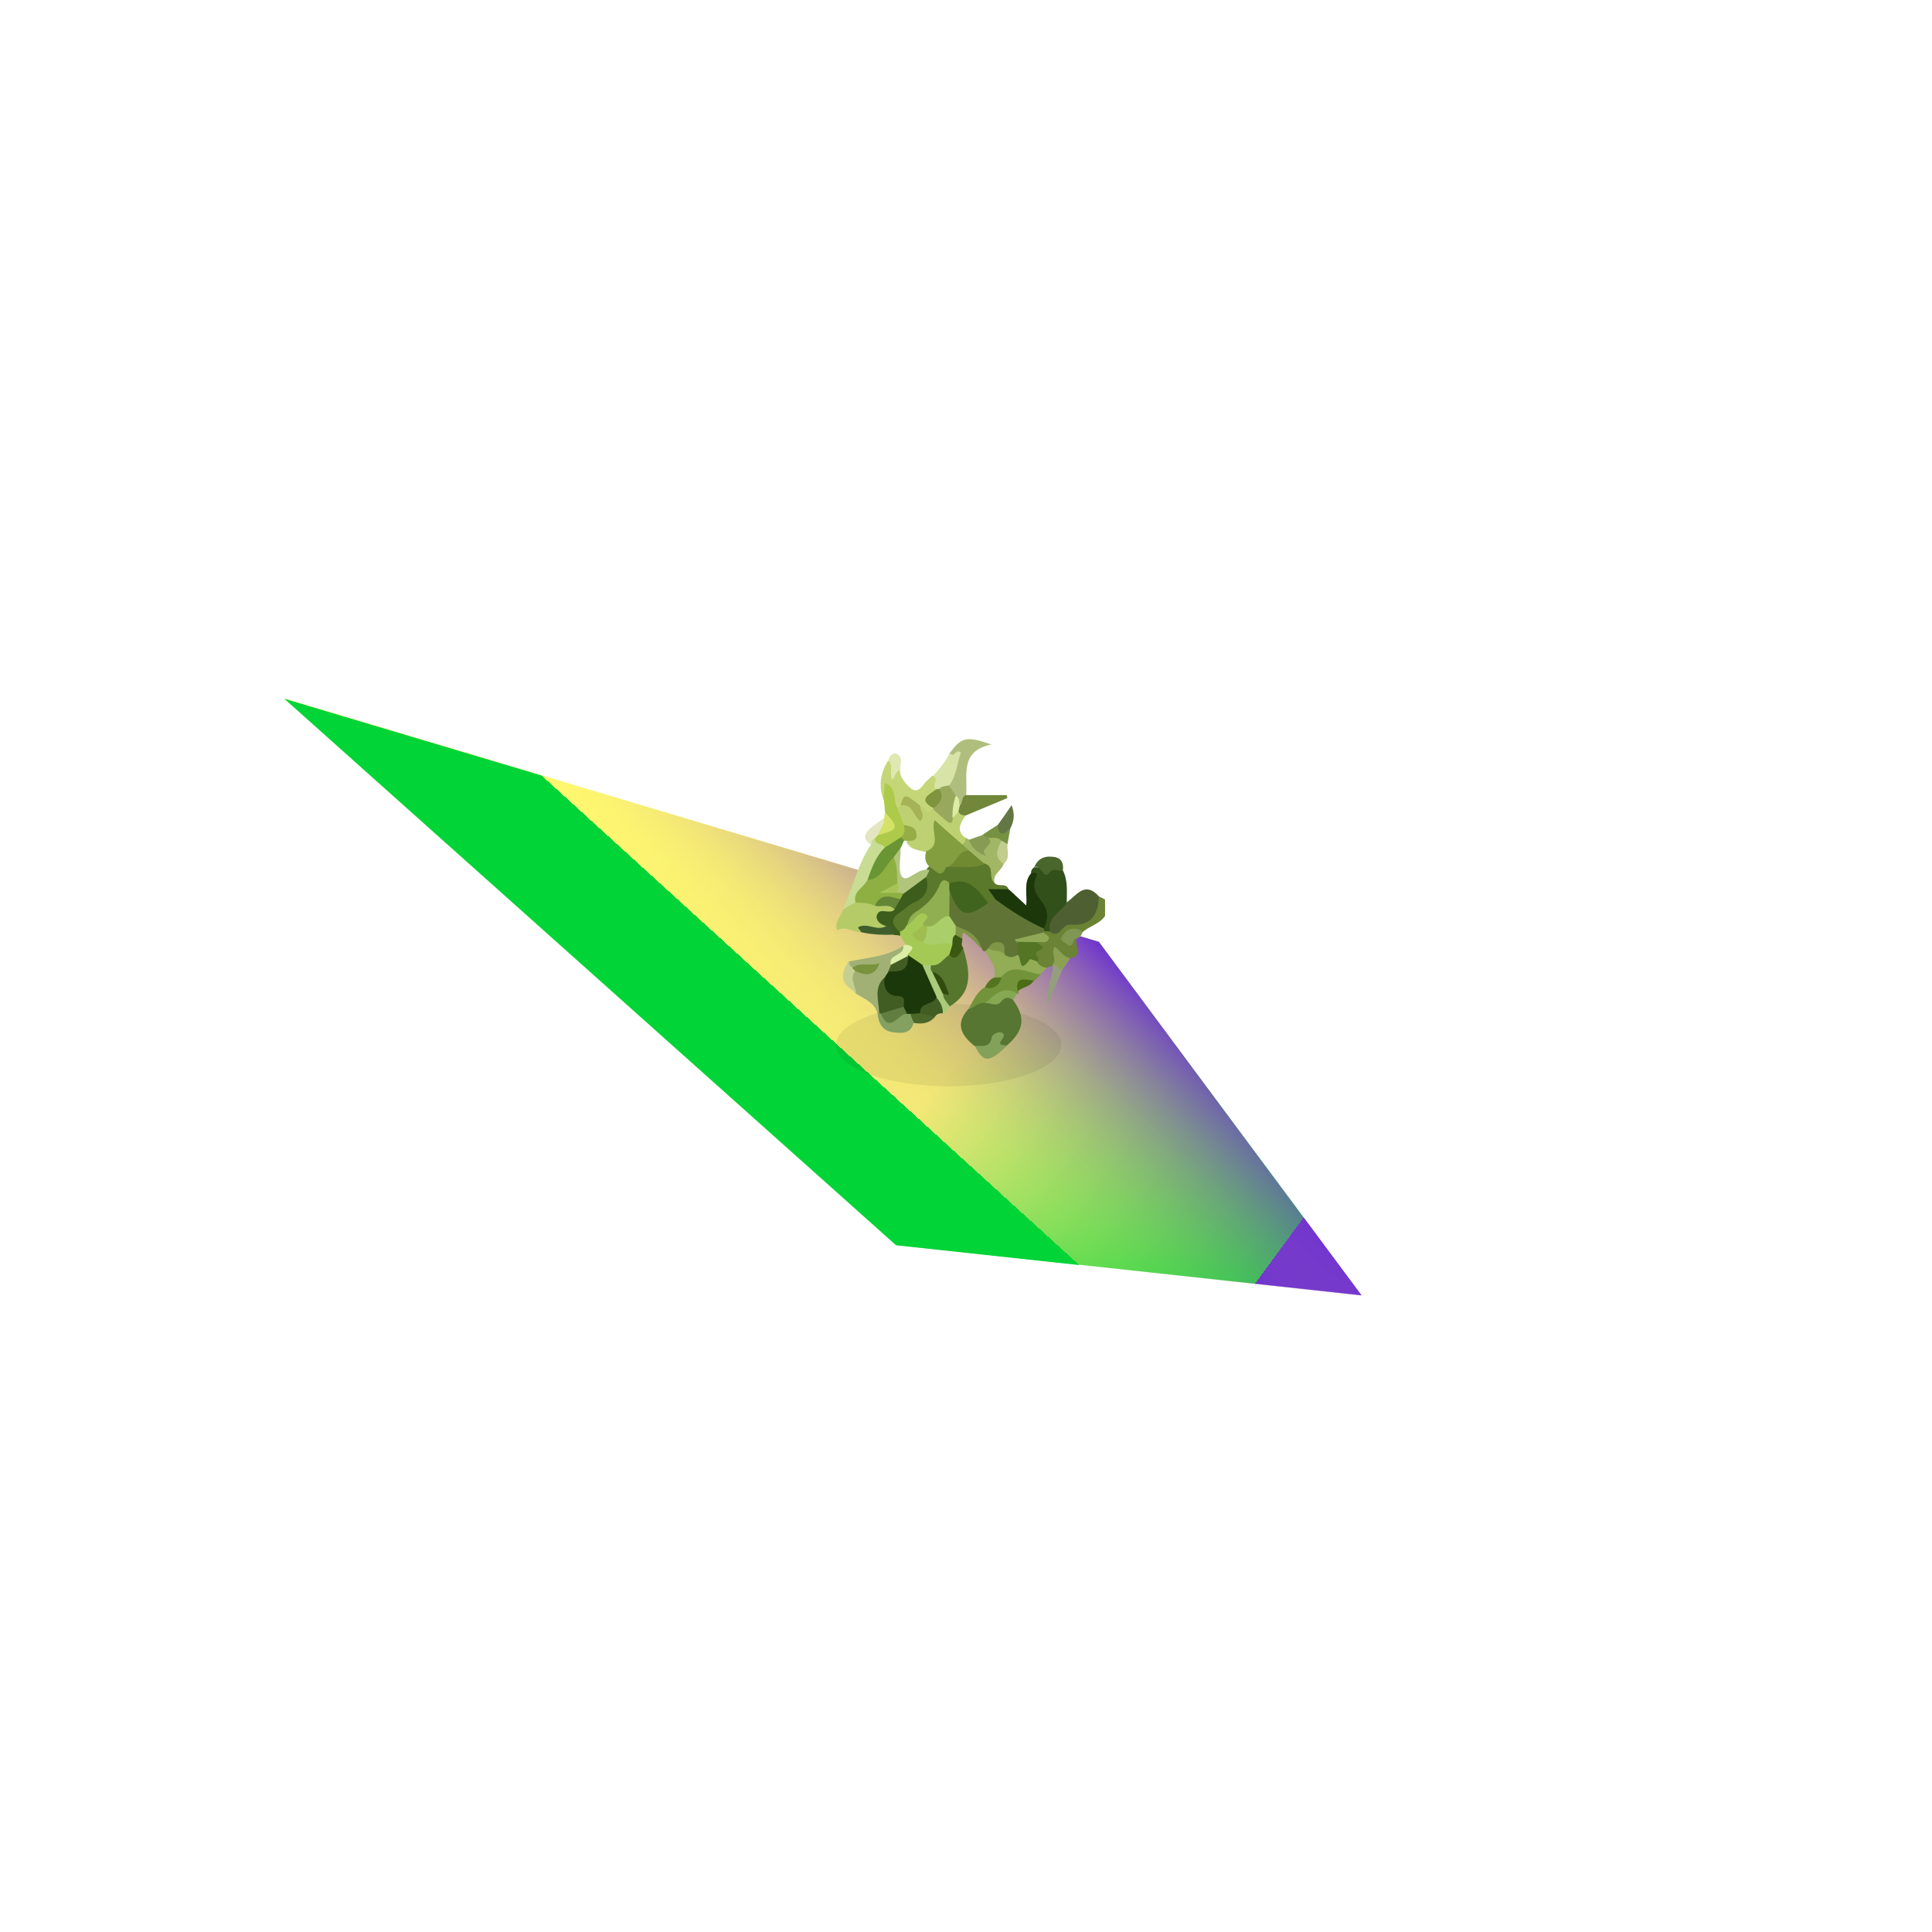 <?xml version="1.0" encoding="utf-8"?>
<!-- Generator: Adobe Illustrator 19.0.0, SVG Export Plug-In . SVG Version: 6.00 Build 0)  -->
<svg version="1.1" id="Laag_1" xmlns="http://www.w3.org/2000/svg" xmlns:xlink="http://www.w3.org/1999/xlink" x="0px" y="0px"
	 viewBox="0 0 595.3 595.3" style="enable-background:new 0 0 595.3 595.3;" xml:space="preserve">
<style type="text/css">
	.st0{fill:url(#SVGID_1_);}
	.st1{fill:url(#SVGID_2_);}
	.st2{opacity:7.000000e-02;}
	.st3{fill:#6A8334;}
	.st4{fill:#607535;}
	.st5{fill:#567632;}
	.st6{fill:#5B792B;}
	.st7{fill:#BED172;}
	.st8{fill:#4E6032;}
	.st9{fill:#32501A;}
	.st10{fill:#1C370A;}
	.st11{fill:#A1B074;}
	.st12{fill:#56762D;}
	.st13{fill:#A5C955;}
	.st14{fill:#B4CB68;}
	.st15{fill:#C5D678;}
	.st16{fill:#AFBE7C;}
	.st17{fill:#729339;}
	.st18{fill:#ADCA4B;}
	.st19{fill:#92AD56;}
	.st20{fill:#3C5D1B;}
	.st21{fill:#C8DD93;}
	.st22{fill:#A2B765;}
	.st23{fill:#71873A;}
	.st24{fill:#D8E3A8;}
	.st25{fill:#84A15A;}
	.st26{fill:#84A161;}
	.st27{fill:#49662C;}
	.st28{fill:#ABCB7B;}
	.st29{fill:#405E2C;}
	.st30{fill:#627744;}
	.st31{fill:#425D24;}
	.st32{fill:#869C52;}
	.st33{fill:#949E7F;}
	.st34{fill:#809653;}
	.st35{fill:#86A853;}
	.st36{fill:#C4D092;}
	.st37{fill:#76913F;}
	.st38{fill:#8CA054;}
	.st39{fill:#E3E6C1;}
	.st40{fill:#DFE8B1;}
	.st41{fill:#3A5812;}
	.st42{fill:#D4E267;}
	.st43{fill:#C1CD8F;}
	.st44{fill:#DCEEA6;}
	.st45{fill:#7F9647;}
	.st46{fill:#4B6829;}
	.st47{fill:#52751E;}
	.st48{fill:#4C6C15;}
	.st49{fill:#537524;}
	.st50{fill:#8FA956;}
	.st51{fill:#8FAF51;}
	.st52{fill:#40631E;}
	.st53{fill:#AACF6A;}
	.st54{fill:#839E3F;}
	.st55{fill:#B1C47C;}
	.st56{fill:#6F8A31;}
	.st57{fill:#98A95D;}
	.st58{fill:#A5B356;}
	.st59{fill:#95AD46;}
	.st60{fill:#DDECA3;}
	.st61{fill:#1B380A;}
	.st62{fill:#78933C;}
	.st63{fill:#304B0D;}
	.st64{fill:#9FBD50;}
	.st65{fill:#8EB043;}
	.st66{fill:#648536;}
	.st67{fill:#7F943F;}
	.st68{fill:#699534;}
	.st69{fill:#617E40;}
	.st70{fill:#A8C459;}
</style>
<linearGradient id="SVGID_1_" gradientUnits="userSpaceOnUse" x1="183.788" y1="246.002" x2="386.857" y2="395.317">
	<stop  offset="0" style="stop-color:#FFF76A;stop-opacity:0.963"/>
	<stop  offset="0.543" style="stop-color:#F3E772;stop-opacity:0.964"/>
	<stop  offset="1" style="stop-color:#00D437"/>
	<stop  offset="1" style="stop-color:#4C00E9"/>
</linearGradient>
<polygon class="st0" points="87.6,215.2 338.6,290.2 419.5,399.1 276.1,383.6 "/>
<linearGradient id="SVGID_2_" gradientUnits="userSpaceOnUse" x1="307.63" y1="247.844" x2="248.259" y2="313.054">
	<stop  offset="0" style="stop-color:#FFF76A;stop-opacity:0.963"/>
	<stop  offset="0" style="stop-color:#4C00E9"/>
	<stop  offset="1" style="stop-color:#F3E772;stop-opacity:0"/>
	<stop  offset="1" style="stop-color:#00D437"/>
</linearGradient>
<polygon class="st1" points="87.6,215.3 338.6,290.2 419.5,399.2 276.1,383.7 "/>
<ellipse class="st2" cx="292.3" cy="322" rx="34.7" ry="12.7"/>
<g>
	<path class="st3" d="M338.6,276.2c0.6,0.3,1.3,0.6,1.9,1c0,1.7,0,3.3,0,5c-1.7,2.6-4.9,3.1-7,5.1c-1.6,0.2-3.3-0.1-4.3,1.6
		c0.8,1.1,1.8-0.6,2.6,0.3c-0.9,2,2.3,5.3-2.1,6.1c-1.6,0.5-4.3-1.9-4.6,1.8c-0.2,0.1-0.4,0.2-0.6,0.3c-0.6,0.3-1.3,0.5-1.9,0.8
		c-1.7,1-2.6,0.1-3.4-1.3c-1.5-2.4-0.2-4.7,0.2-7c0.7-0.7,1.7-1.3,1.8-2.4c0.1-0.4,0.4-0.8,0.8-1c0.6-0.3,1.3-0.4,1.9-0.5
		c2.7-1,5.1-2.5,8.3-2.7C336.4,283.3,336.7,278.9,338.6,276.2z"/>
	<path class="st4" d="M303.5,293.1c-0.6,0-0.9-0.3-1-0.9c-1.9-3.3-4.9-5.3-8.5-6.4c-1.1-1-2-2.1-2.6-3.5c-0.7-2.7-0.5-5.4,0.7-7.9
		c1.2-0.8,1.7,0.2,2.2,1c3.5,5.4,3.7,5.5,9.5,2.3c0.8-0.5,1.6-1,2.6-1c5.5,2.3,10.2,5.8,15,9c0.2,0.4,0.3,0.9,0.1,1.4l-0.2,0.3
		c-2,2-4.7,2.2-7.2,2.6c-2,0.3,0.5,0.7-0.1,0.9c0.4,1.2,0.3,2.4-0.2,3.5c-1.3,1.7-2.8,1.9-4.5,0.6c-1.2-1.1-1.1-4.5-4.2-2.3
		C304.8,292.9,304.2,293.1,303.5,293.1z"/>
	<path class="st5" d="M312.2,308.2c3.9,5.3,3.3,9.4-1.9,13.9c-1,0.9-2.1,0.9-2.9-0.2c-0.4-0.6,0.5-3.2-1.2-0.6
		c-1.6,2.4-3.6,2.5-5.9,1c-3.9-3.1-6.1-6.6-2.1-11.2c1.5-1.2,2.5-3.1,4.8-3.1c1.9,0,3.9,0.3,5.7-0.8
		C310,306.4,311.5,306.1,312.2,308.2z"/>
	<path class="st6" d="M306.6,277.1c-0.7,0.3-1.4,0.7-2.1,1c-0.9-0.1-1.6-0.5-2.2-1.1c-2.6-3.2-5.7-4.9-9.9-4
		c-4.6,3.7-8.9,7.6-12.1,12.6c-0.6,1.1-1.4,2-2.8,2c-4.5-2.9-4.6-4.1-0.9-7.6c1.4-1.4,3-2.5,4.8-3.4c2.5-1.3,3.2-3.6,3.4-6.2
		c0.1-1,0.3-1.8,0.8-2.7c0.3-0.4,0.6-0.7,1-0.9c1.7,0.1,3.5,0.9,5.1-0.4c4-1.4,8.2-0.2,12.3-1c3.5,1.2,1.2,4.6,2.4,6.6
		c1.1,1.5,3.4-0.1,4.3,1.8C310.1,276,306.4,274.1,306.6,277.1z"/>
	<path class="st7" d="M297.5,251.3c-1.5,2.3-3.1,4.6,0,6.9c0.8,1,0.5,1.8-0.5,2.4c-3.8,0.2-4.9-3.5-8.1-5.4c0.7,3.6,0.9,6.9-3.7,7.3
		c-2.2-0.6-4.7-0.6-5.9-3.1c2.3-2.2,1.1-3.7-1.1-4.9c-1.2-1.6-2.2-3.2-2.1-5.2c0.3-0.7,0.7-1.2,1.4-1.6c1.8-0.7,3.3-0.1,4.4,1.3
		c1.3,1.6,0.9-0.2,1.3-0.6c1.8-1.4,3.2,1.3,5,0.5c1.9,0.2,2.6,2.9,4.8,2.4c0.8-0.5,1.4-1.5,2.6-1.5
		C296.4,250,297.1,250.4,297.5,251.3z"/>
	<path class="st8" d="M338.6,276.2c-0.2,6.1-2.8,9.2-8.7,8.7c-2.9-0.2-3.4,4.7-6.5,2.1c-1.5-4.4,0-6.9,5.2-8.9
		C331.7,276,334.2,271.3,338.6,276.2z"/>
	<path class="st9" d="M328.7,278.1c-1.7,3-6.1,4.4-5.2,8.9c-0.6,0-1.2-0.1-1.8-0.1c-0.1-0.3-0.1-0.6-0.1-0.8
		c-0.2-3.7-0.8-7.2-3.2-10.2c-1.6-2.1,0.2-4.5-0.7-6.7c-0.1-0.9,0.3-1.5,1-2c2.9,0.3,6.1-1.2,8.8,1
		C329.1,271.3,328.7,274.8,328.7,278.1z"/>
	<path class="st10" d="M317.6,269.2c1-0.4,2.4-0.5,1.7,1c-1.4,2.9-0.3,5.1,1.4,7.2c2.3,2.8,2.5,5.6,0.9,8.7
		c-5.3-2.4-10.2-5.5-14.9-9c-0.6-0.9-1.2-1.8-2.2-3.1c2.3,0,4.3,0,6.3,0c1.7,1.5,3.3,3.1,5.4,5C316.6,275.6,315.3,272,317.6,269.2z"
		/>
	<path class="st11" d="M261.5,296.3c5.7-1.3,11.7-1.4,16.8-4.9c1.8,3.5-2.8,3.7-3.1,6.1c-0.2,0.8-0.5,1.6-0.9,2.4
		c-0.4,0.8-0.9,1.5-1.3,2.3c-1.9,2.8-0.8,6.2-1.7,9.2c-0.2,0.4-0.5,0.8-0.9,1c-0.8-3.6-4.2-4.6-6.7-6.3c-1.6-2.1-3.1-4.3-0.7-6.8
		c1.5-1,3.2,0,5.2-0.6c-2.2-0.4-4.1-0.2-6,0C261.1,298,260.7,297.3,261.5,296.3z"/>
	<path class="st12" d="M296.7,291.9c2,6.8,3.6,13.6-4.1,18.2c-1.9-0.4-2.8-1.6-2.4-3.6c1.5-3.6-1.8-4.9-3.4-7.1
		c-0.9-0.6-0.9-1.5-0.5-2.4c1.9-1.2,3.6-2.7,5.8-3.2C294.2,294.4,295.1,292.4,296.7,291.9z"/>
	<path class="st13" d="M292.5,294.2c-1.8,1.1-2.9,3.6-5.6,3.2c-0.7,0.3-1.3,0.7-2.1,0.7c-2.3-0.2-3.9-1.6-5.2-3.4
		c-0.8-1.1,0.4-2.5-0.5-3.5c-0.6-1-1.1-2-1.7-3c-0.3-0.2-0.4-0.4-0.4-0.7c0.1-0.3,0.1-0.4,0.2-0.4c1.1-0.3,1.7-1,2.2-2
		c0.7-0.9,1.1-2.1,1.9-2.8c1.2-1,2.5-2.5,4.2-1.2c2,1.4,0.6,2.8-0.1,4.2c-0.1,1.4-4.3,2.1-0.6,4c2.9,0.8,6.4-0.9,8.9,2
		C294.3,292.7,293.9,293.7,292.5,294.2z"/>
	<path class="st14" d="M265.3,287.2c-2.6,0.1-4.8-2.1-7.4-0.5c-0.8-2.9,1.3-4.4,1.9-6.4c1.4-1,2.4-2.7,4.2-3.1
		c2.1-0.4,4.1,0,6.1,0.5c1.9,0.3,4.1-0.1,5.7,1.6c0.4,1,0.3,2.2-0.8,2.3c-4.8,0.3-1.7,2.4-1.1,4c-2.2,3.1-5,1.2-7.3,0.5
		C264.6,285.5,266,287.3,265.3,287.2z"/>
	<path class="st15" d="M277.5,248.2c-0.3,0.3-0.6,0.6-0.9,1c-2.6-1.6-2.2-4.5-3.1-7.1c-0.4,1.5,0.6,3.4-1.2,4.4
		c-1.7-4.3-1-8.2,1.3-12.1c3.4,0.8,1,3.5,1.6,5.2c-0.2-1.7,0.3-2.5,2.1-2.3c0,1.8,0.9,3,2,4.3c1.8,2.1,3.4,2.9,5.3,0.1
		c0.7-1,1.8-1.8,2.7-2.7c2.9,0.5,1.3,2.8,1.6,4.3c-0.6,1.7-2.9,3-1.5,5.3c0,0.2,0,0.4,0,0.7c-2.1,2.8-2.5-1.5-4-1
		C281.5,249.2,279.5,245.1,277.5,248.2z"/>
	<path class="st16" d="M292.5,232.2c3.8-5.1,5.2-5.5,13-2.8c-9.9,2-7.3,9.5-7.8,15.6c0,1.5,0,2.9-1.9,3.4c-1.2-0.5-1.4-1.8-2.1-2.7
		c-0.7-1.2-1.5-2.4-1.7-3.8c0.1-2,1-3.7,1.5-5.6C294,234.6,294.7,233.1,292.5,232.2z"/>
	<path class="st17" d="M303.6,309.1c-2.2-0.4-3.5,1.4-5.3,2c1.5-2.5,2.5-5.4,5.3-7c2.6-0.4,4.2-1.9,4.8-4.4c3.4-3,9.4-2.8,12.3,0.6
		c-0.7,0.6-1.3,1.3-2,1.9c-2,0.6-4.3,0.6-4.9,3.4c0.1,0.3,0,0.5-0.2,0.7C309.7,305.6,306.8,308,303.6,309.1z"/>
	<path class="st18" d="M272.3,246.4c0.1-1.6,0.2-3.3,0.3-5.2c4,1.5,2.4,5.5,4,8c0.6,1.7,1.3,3.4,1.9,5.1c2,1.8,1.3,3.3-0.5,4.6
		c-1.8,1.1-3.4,2.7-5.7,2.8c-1.7-0.4-3.5-0.8-3.3-3.1c0.2-0.7,0.6-1.3,1.2-1.7c3.8-1,4.3-3.4,2.5-6.6
		C272.6,248.9,272.5,247.7,272.3,246.4z"/>
	<path class="st19" d="M320.5,300.2c-4.1-0.4-8.4-3.7-12,0.9c-0.7,0.6-1.4,0.6-2.1,0.1c0.6-3.2-1.2-5.6-2.9-8c0.3-0.3,0.7-0.7,1-1
		c2.3-0.8,4.2-0.7,5.1,2c1.3,0.9,2.6,1,3.9,0c1.5,2.1,4.8-1,6,2c0.6,1.3,1.7,1.8,3.1,2C321.9,298.9,321.2,299.5,320.5,300.2z"/>
	<path class="st20" d="M273.1,285.3c-1.9-0.3-3.4-1.9-2.9-3.3c0.8-2.6,3.9-0.1,5.4-1.7c0.4-1.2,0.3-2.5,1-3.6
		c0.4-0.8,0.8-1.6,1.3-2.2c2.3-1.7,4.3-4,7.4-4.3c1.2,3.6-0.1,6.4-3.5,7.8c-1.8,0.7-2.9,2.1-4.3,3c-3.6,2.2-2.5,4.1-0.2,6.2
		c0,0.4,0.1,0.7,0.1,1.1c-0.6-0.1-1.3-0.2-1.9-0.2C274.3,287.4,274.1,286,273.1,285.3z"/>
	<path class="st21" d="M269.6,258.3c-0.2,2.2,2.5,1.4,3,2.9c-0.9,3.7-3.3,6.7-4.4,10.2c-1.4,2.3-3.2,4.4-4.7,6.7
		c-1.3,0.7-2.6,1.4-3.8,2.1c3-6.6,4.6-13.9,8.7-20C268,259.1,267.7,258,269.6,258.3z"/>
	<path class="st22" d="M296.5,260.2c0.8-0.5,1-1.2,1-2.1c0.4,0.2,0.7,0.4,1.1,0.6c0.8,1.1,2.5,1.1,2.9,2.8c1.3-1.5,2.3-3,3.5-4.1
		c1.5-0.5,2.9-0.5,3.8,1c0.2,2.5-0.3,5.1,0.5,7.6c-0.5,2.2-3.5,3.2-2.9,6c-2-1.5,0.2-5.1-3-5.9c-2.1-0.6-3.9-1.7-5.4-3.3
		C297.3,262.1,296.1,261.6,296.5,260.2z"/>
	<path class="st23" d="M295.7,248.3c1.1-0.9,0.4-2.7,1.9-3.3c4.2,0,8.4,0,12.6,0c0.1,0.3,0.1,0.6,0.2,0.9c-4.3,1.8-8.6,3.6-12.9,5.4
		c-0.9-0.1-1.7-0.2-2.2-1.2C294.9,249.4,295,248.8,295.7,248.3z"/>
	<path class="st24" d="M292.5,232.2c1.4,1.5,2-1.7,3.6-0.3c-1.2,3.2-1.3,7-3.6,10.1c-0.5,1.2-1.6,1.4-2.7,1.7
		c-0.5,0-0.9-0.1-1.2-0.4c-2-1,1.1-3.3-1.1-4.2C289.4,236.9,291.3,234.8,292.5,232.2z"/>
	<path class="st25" d="M300.4,322.3c2-0.3,4.6,0.9,5.2-2.7c0.2-1.2,2.3-1.6,2.6-1.6c3.7,1.1-3.4,4.2,2.2,4.1
		C304.8,327.5,303.1,327.6,300.4,322.3z"/>
	<path class="st26" d="M281.5,315.2c-0.9,3.4-3.7,3.2-6.2,2.9c-3.4-0.4-4.6-2.8-4.9-5.8c0.2-0.1,0.3-0.1,0.5-0.2
		c0.5-0.1,0.9-0.1,1.3,0.2c2.6,2.6,4.9-0.5,7.3-0.5c0.5,0,0.9,0.1,1.3,0.3C281.5,312.9,282.2,313.9,281.5,315.2z"/>
	<path class="st27" d="M327.5,268.2c-1.3,0.6-2.7-1.2-4.3,0.8c-1.7,2.2-2.3-2.7-4.5-1.8c1.2-3,3.6-3.6,6.4-3.1
		C327.1,264.5,327.8,266.1,327.5,268.2z"/>
	<path class="st28" d="M284.1,297.4c0.9,0,1.9,0,2.8,0c-0.2,0.8-0.3,1.5,0.4,2.1c1.9,1.9,3.2,4,3.3,6.8c0,1.6,1.3,2.6,2,3.8
		c-0.6,0.8-0.8,2-2.1,2.1c-1.5-1.2-2-3.1-3-4.7C286,304.2,283.8,301.2,284.1,297.4z"/>
	<path class="st29" d="M273.1,285.3c1.5,0.2,2.3,1.2,2.4,2.7c-3.4,0.1-6.9,0-10.3-0.8c0.4-0.6-2.1-1.4,0.3-1.9
		C268.1,284.8,270.6,286.9,273.1,285.3z"/>
	<path class="st30" d="M307.5,254.1c1.3-1.8,2.6-3.6,4.2-6c1.1,2.8,0.7,4.9-0.3,7c-0.8,1.1-1.4,3-3.2,2.3
		C306.5,256.9,307.1,255.4,307.5,254.1z"/>
	<path class="st31" d="M288.5,307.3c1.2,1.4,2.1,3,2,4.9c-1,0-1.9,0.2-2.5,1.2c-1.6,0.5-3.2,0.6-4.5-0.7
		C282.3,308.2,285.7,308,288.5,307.3z"/>
	<path class="st32" d="M304.5,258.2c2.4,2.1-3.2,3.2-0.6,5.5c-2.7-0.7-4.4-2.5-5.4-4.9c1.3-0.5,2.7-1,4-1.4
		C303.2,257.7,304.1,257.4,304.5,258.2z"/>
	<path class="st33" d="M327.2,299.1c-1.3,3.1-2.6,6.2-4.3,10.3c-1-4.9,1.7-8.2,1.5-11.9c0,0,0-0.5,0-0.5
		C326.2,296.7,326.9,297.7,327.2,299.1z"/>
	<path class="st34" d="M331.8,289.2c-1.5-0.3-0.8,3.5-3.1,1.7c-0.7-0.6-2.2-1-1.6-2.1c0.7-1.2,1.6-2.5,3.3-2.6
		c1.2,0,2.3-0.1,3.1,1.1C333.3,288.2,332.7,288.9,331.8,289.2z"/>
	<path class="st35" d="M303.6,309.1c2.8-2.5,5.4-5.6,9.8-3c-0.4,0.7-0.8,1.4-1.2,2c-1.4-1-2.6-0.9-3.7,0.5
		C307,310.5,305.2,308.8,303.6,309.1z"/>
	<path class="st36" d="M263.5,299.2c-1.9,2.3,0.2,4.5,0.2,6.7c-4.6-3-5.1-5.3-2.1-9.7c0,0.8,0.2,1.5,1,1.9
		C263.1,298.3,263.4,298.7,263.5,299.2z"/>
	<path class="st37" d="M304.5,258.2c-0.7-0.3-1.3-0.6-2-0.8c1.6-1.1,3.3-2.2,4.9-3.2c0.3,3.8,2,2.8,3.9,1.1
		c-0.3,1.6-0.6,3.3-0.9,4.9c-1.1,0.5-1.6-0.1-1.8-1.1C307.5,257.7,305.9,258.3,304.5,258.2z"/>
	<path class="st38" d="M327.2,299.1c-0.9-0.7-1.8-1.4-2.8-2.1c1.4-1.6-0.8-3.4,0.6-5.3c1.6,1.2,2.7,3.1,4.7,3.6
		C328.9,296.6,328.1,297.8,327.2,299.1z"/>
	<path class="st39" d="M269.6,258.3c-1,0.3-1.1,1.1-1.2,2c-2.8-1.8-2.1-3.6,0.1-5.4c1.3-1,2.6-1.9,3.9-2.8c1.7,2.5-0.3,3.8-1.8,5.1
		C270.3,257.6,270,257.9,269.6,258.3z"/>
	<path class="st40" d="M277.4,237.3c-1.5,0.4-1.6,1.9-2.4,3c-1.2-1.9,0.5-4.4-1.3-6c0.4-1.5,1.4-2.6,2.8-1.9
		C278.4,233.5,277.2,235.6,277.4,237.3z"/>
	<path class="st41" d="M292.5,294.2c0.3-1,0.6-2,0.9-2.9c-0.9-1.3-0.8-2.5,0.6-3.4c1.3-0.4,2,0.3,2.5,1.4c0.1,0.9-0.6,1.9,0.3,2.7
		C295.1,295.3,294,295.8,292.5,294.2z"/>
	<path class="st42" d="M270.6,257.3c0.3-1.8,2.1-3.1,1.8-5.1c0.1-0.6,0.2-1.3,0.3-1.9C277.1,255,276.9,255.7,270.6,257.3z"/>
	<path class="st43" d="M308.6,259c0.6,0.4,1.2,0.7,1.8,1.1c-0.1,2.1,0.9,4.3-1.1,6.1C306.1,264.1,307.3,261.6,308.6,259z"/>
	<path class="st44" d="M279.1,291.1c3.9,0.5,1.1,2,0.5,3.2c0,0.2-0.1,0.5-0.1,0.7c-1.1,2-2.4,3.5-5,2.3c-1-3.4,4.4-2.7,3.8-5.9
		C278.5,291.2,278.8,291.1,279.1,291.1z"/>
	<path class="st45" d="M296.4,289.2c-0.7-0.4-1.4-0.8-2.1-1.2c-0.7-0.9-0.7-1.9,0.1-2.7c3.6,1.3,7,2.8,8,7c-1.6-1.5-3-3.2-4.7-4.4
		C296,286.6,296.9,288.7,296.4,289.2z"/>
	<path class="st46" d="M283.5,312.2c1.5,0.4,3,0.8,4.5,1.2c-1.7,2-4,2.2-6.4,1.8c-0.4-0.9-0.8-1.9-1.1-2.8
		C281.4,311.3,282.4,311.4,283.5,312.2z"/>
	<path class="st47" d="M306.4,301.2c0.7,0,1.4,0,2.1-0.1c-0.2,2.5-3.1,4.2-5,3C304.2,302.9,305,301.7,306.4,301.2z"/>
	<path class="st48" d="M313.6,305.5c-1-4.9,2.3-3.6,4.9-3.4C317.5,304.2,315,304,313.6,305.5z"/>
	<path class="st49" d="M319.5,296.2c-0.8-0.2-2-0.8-2.2-0.6c-3.6,5.2-2.5-1.2-3.8-1.5c0-1.3,0-2.7,0-4c2-0.4,4-1.6,5.9,0.1
		c0,1,3.9,1.4,0.4,2.9C317.8,294,321.2,295.4,319.5,296.2z"/>
	<path class="st50" d="M319.5,290.3c-2,0-4-0.1-5.9-0.1c-0.2,0-0.4,0-0.5-0.1c-0.2-0.2-0.3-0.4-0.5-0.6c3-0.7,6-1.5,9-2.2
		c0.4,0.8,2.1,1,1.5,2.2C322.3,290.9,320.6,290,319.5,290.3z"/>
	<path class="st51" d="M284.5,285.2c-0.6-1.4,2.3-2.1,0.9-3.3c-1.5-1.2-2.7,0.2-3.7,1.3c-0.7,0.7-1.4,1.3-2.1,2
		c0.2-1.7,0.9-3.1,2.4-4.1c3.4-2.1,6.1-4.8,7.6-8.6c0.8-1.8,1.9-1.5,3-0.3c0.6,0.7,0.6,1.3,0,2c0,2.7-0.1,5.4-0.1,8.1
		c-2,1.8-3.5,4.6-6.9,3.9C285.2,285.9,284.8,285.6,284.5,285.2z"/>
	<path class="st52" d="M292.5,274.2c0-0.7,0-1.3,0-2c6.1-2.2,8.9,2.2,12,6C297.9,283,295.6,282.7,292.5,274.2z"/>
	<path class="st53" d="M285.7,285.4c3,0.5,3.9-3.3,6.8-3.1c0.7,1,1.4,2,2,3c0,0.9-0.1,1.8-0.1,2.7c-1.2,0.8-0.8,2.1-1,3.3
		c-2.8-2-6.2,1.3-8.9-1C283.7,288.3,284.4,286.8,285.7,285.4z"/>
	<path class="st45" d="M309.6,294.2c-1.2-1.8-3.6-0.8-5.1-2c0.8-1.5,2-2.2,3.7-1.8C310.1,291,309.3,292.8,309.6,294.2z"/>
	<path class="st54" d="M296.5,260.2c0.7,0.6,1.4,1.2,2.1,1.9c-1.7,2.6-3.8,4.7-7.1,5.1c-1.5,3.9-3.2,0.9-4.8,0.1
		c-1.7-1.3-1.9-3.1-1.3-5c4.9-1.9,1.2-6.2,2.6-9.6C290.9,255.3,293.7,257.8,296.5,260.2z"/>
	<path class="st55" d="M277.5,261.2c0.1,3.1-1,7.5,0.6,9.1c1.7,1.6,4.9-3.2,8.3-2.2c-0.3,0.7-0.7,1.4-1,2.1
		c-2.3,1.7-4.6,3.4-6.9,5.1c-0.6,0.5-1.2,0.7-2,0.3c-1-1.1,0.1-2.7-0.8-3.9c-0.5-2.4-1-4.8-1-7.3
		C275.1,262.8,275.3,261.1,277.5,261.2z"/>
	<path class="st56" d="M291.5,267.2c3.2-0.5,3.4-5.2,7.1-5.1c1.6,1.4,3.2,2.7,4.8,4.1C299.6,267.9,295.5,266.8,291.5,267.2z"/>
	<path class="st57" d="M289.4,243.1c0.8-1,2-0.8,3-1.1c0.7,1.1,1.4,2.2,2.2,3.3c0.7,2.4-0.3,4.6-1,6.9c-0.1,1.2-0.5,1.9-1.8,0.9
		c-1.5-1.2-2.9-2.5-4.3-3.8c0,0,0.1-0.3,0.1-0.3C287.5,246.8,289.4,245.2,289.4,243.1z"/>
	<path class="st58" d="M277.5,248.2c1.1-3.8,1.1-3.8,6,0c-0.2,1.5,1.8,2.9,0.1,4.8C281.4,251.5,281.2,247.4,277.5,248.2z"/>
	<path class="st59" d="M279.6,259.1c-0.4,0-0.8-0.1-1.2-0.1c-0.5-0.1-0.8-0.4-1-0.9c1.5-1,1.5-2.4,1-3.9c1.7,0.3,3.7,0.4,4,2.7
		C282.7,259.1,281.1,259.1,279.6,259.1z"/>
	<path class="st60" d="M293.5,252.1c-0.1-2.3,0.2-4.7,1-6.9c1.4,0.7,0.9,2,1.2,3.1c-0.1,0.6-0.3,1.2-0.4,1.8
		C294.7,250.8,294.1,251.5,293.5,252.1z"/>
	<path class="st61" d="M283.5,312.2c-1,0.1-2,0.1-3.1,0.2c0,0-0.4,0-0.4,0l-0.4,0c-1.3,0.2-1.7-0.8-2-1.7c-0.2-1.6-1.1-2.6-2.6-3.2
		c-3-1.2-3.8-3.3-2.4-6.3c0.4-0.6,0.8-1.3,1.2-1.9c2.2-1.3,5.2-1.6,6-4.7c0,0,0-0.3,0-0.3c1.5,1,3,2,4.4,3c1.5,3.3,2.9,6.6,4.4,9.9
		C287.7,309.8,283.3,308.7,283.5,312.2z"/>
	<path class="st31" d="M272.5,301.2c-0.3,3,0.7,5.6,4,5.7c3.1,0.1,1.7,2.1,2,3.4c-1.9,2.3-4.2,3.1-7,2.1c-0.2-0.1-0.4-0.1-0.6-0.2
		C270.8,308.3,269.1,304.4,272.5,301.2z"/>
	<path class="st62" d="M263.5,299.2c-0.3-0.3-0.6-0.7-0.9-1c2.5-2,5.7-0.3,8.4-1.4C269.5,301,266.6,300.6,263.5,299.2z"/>
	<path class="st31" d="M279.7,294.6c0.4,4.7-2.6,4.9-6,4.7c0.3-0.7,0.6-1.3,0.8-2C276.2,296.4,278,295.5,279.7,294.6z"/>
	<path class="st63" d="M290.5,306.2c-1.1-2.3-2.2-4.5-3.3-6.8c3.3,0.9,4.1,4,5.1,6.6C292.7,306.9,291.2,306.3,290.5,306.2z"/>
	<path class="st64" d="M285.7,285.4c0,1.7-0.2,3.3-1.2,4.8c-1.6,0-2.7-0.8-3.4-2.4c1.1-0.9,2.3-1.7,3.4-2.6
		C284.9,285.3,285.3,285.3,285.7,285.4z"/>
	<path class="st65" d="M276.6,275.1c0.6,0,1.2,0.1,1.8,0.1c-0.3,0.6-0.7,1.3-1,1.9c-2.4,1.4-5.6-0.2-7.8,2c-1.9-1-4-0.9-6-1
		c-0.9-3.5,2.6-4.6,3.7-7c3.3-1.7,4.3-5.9,8.1-7c1,2.6,1.1,5.3,1.1,8c-1,1.3-1.8,2.8-3.8,2.4C274,274.9,275.4,273.9,276.6,275.1z"/>
	<path class="st66" d="M269.6,279.1c1.7-4.1,4.9-2.8,7.8-2c-0.6,1-1.2,2.1-1.8,3.1C273.9,278.3,271.6,279.6,269.6,279.1z"/>
	<path class="st67" d="M289.4,243.1c1.7,2.7,0.2,4.4-1.8,5.9c-5-2.7-1.3-4.1,0.9-5.8C288.8,243.1,289.1,243.1,289.4,243.1z"/>
	<path class="st68" d="M275.4,264.1c-2.7,2.4-3.6,6.8-8.1,7c1.3-3.6,2.5-7.2,5.4-10c1.6-1,3.2-2,4.9-3.1c0.3,0.3,0.6,0.6,1,0.9
		c-0.3,0.7-0.6,1.5-1,2.2C276.8,262.2,276.1,263.2,275.4,264.1z"/>
	<path class="st69" d="M271.4,312.3c2.3-0.7,4.7-1.4,7-2.1c0.4,0.7,0.7,1.4,1.1,2.1C276.8,312.3,274.1,318.8,271.4,312.3z"/>
	<path class="st70" d="M276.6,275.1c-1.6,0-3.2,0-5.6,0c2.2-1.2,3.9-2,5.5-2.9C277.7,273.1,276.2,274.1,276.6,275.1z"/>
</g>
</svg>
